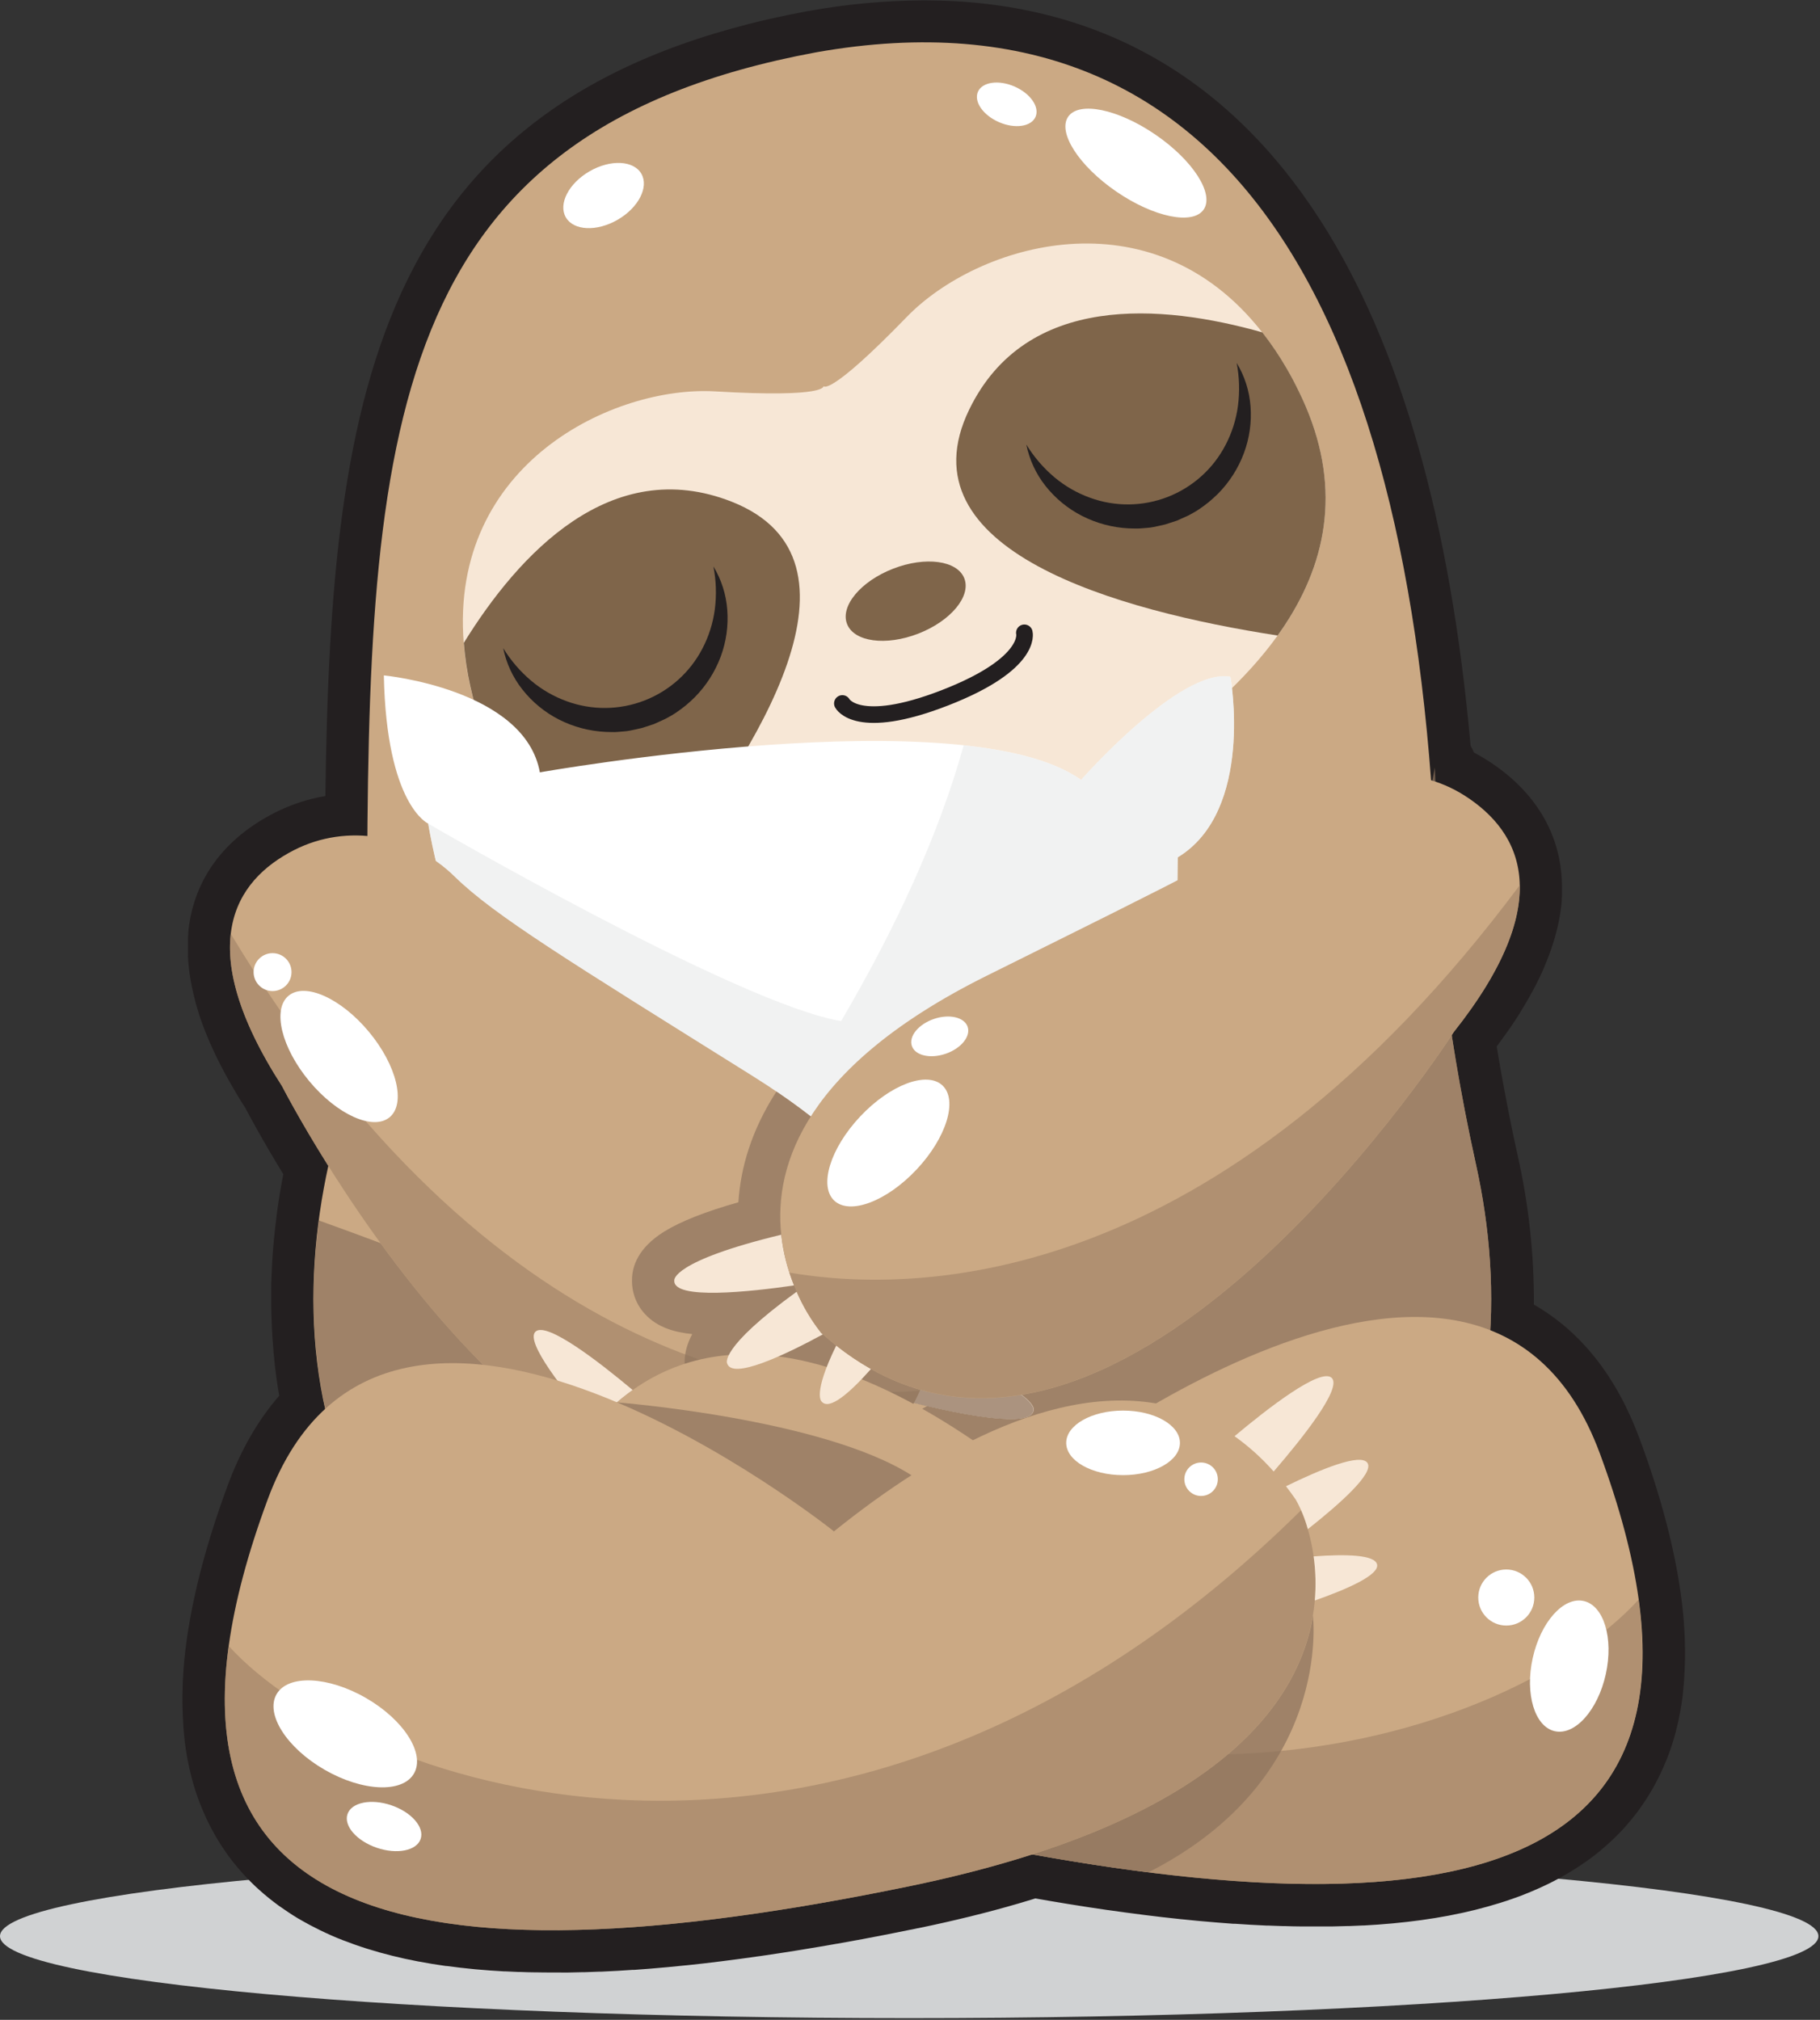 <svg width="646" height="717" viewBox="0 0 646 717" fill="none" xmlns="http://www.w3.org/2000/svg">
<rect x="0" y="0" width="646" height="717" fill="#333333" stroke="none"/>
<g clip-path="url(#clip0_6115_1726)">
<path d="M322.72 716.409C500.953 716.409 645.44 703.376 645.44 687.299C645.44 671.222 500.953 658.189 322.72 658.189C144.487 658.189 0 671.222 0 687.299C0 703.376 144.487 716.409 322.72 716.409Z" fill="#D0D2D3"/>
<path d="M195.979 700.191C194.089 700.191 192.209 700.191 190.349 700.141H189.71C188.07 700.141 186.43 700.071 184.8 700.011H184.05C182.44 699.951 180.81 699.881 179.2 699.791H178.729C175.419 699.611 172.089 699.361 168.859 699.071L168.269 699.011C166.749 698.871 165.209 698.711 163.689 698.531L163.08 698.461C161.53 698.281 160 698.091 158.49 697.881H158.229C155.009 697.431 151.9 696.931 148.91 696.361L148.389 696.271C146.969 696.004 145.55 695.714 144.13 695.401L143.609 695.291C142.159 694.971 140.74 694.641 139.34 694.291L139.099 694.231C136.159 693.501 133.29 692.691 130.54 691.831L130.09 691.691C128.79 691.281 127.469 690.841 126.179 690.381L125.769 690.241C124.339 689.731 123.059 689.241 121.769 688.761L121.54 688.671C118.92 687.671 116.309 686.491 113.809 685.281L113.429 685.101C112.269 684.531 111.069 683.921 109.889 683.291L109.57 683.111C108.26 682.411 107.11 681.751 105.99 681.111L105.859 681.041C103.489 679.621 101.169 678.041 98.969 676.501L98.649 676.261C97.649 675.521 96.59 674.721 95.57 673.891L95.3 673.681C94.16 672.751 93.169 671.911 92.219 671.051L92.07 670.921C90.07 669.151 88.15 667.221 86.33 665.221L86.109 664.981C85.259 664.031 84.39 662.981 83.55 661.981L83.269 661.641C82.419 660.591 81.63 659.551 80.87 658.511L80.75 658.331C79.162 656.129 77.69 653.846 76.34 651.491C76.34 651.491 76.189 651.231 76.18 651.191C75.519 650.031 74.88 648.841 74.29 647.651L74.12 647.331C73.49 646.051 72.919 644.831 72.389 643.601L72.33 643.451C71.198 640.873 70.196 638.24 69.33 635.561L69.229 635.241C68.819 633.951 68.43 632.601 68.07 631.241L67.99 630.921C66.87 626.595 66.044 622.198 65.519 617.761V617.421C65.349 615.981 65.2 614.491 65.09 613.011V612.611C64.747 607.842 64.666 603.058 64.849 598.281V597.981C64.919 596.331 65.01 594.711 65.13 593.101V592.711C66.57 573.591 71.84 551.581 80.82 527.291C85.46 514.751 91.589 504.081 99.109 495.461C98.719 493.221 98.36 490.961 98.05 488.701C98.05 488.651 98.05 488.601 98.05 488.551C97.85 487.111 97.669 485.671 97.51 484.231C97.514 484.194 97.514 484.157 97.51 484.121C97.35 482.621 97.2 481.201 97.07 479.781C97.07 479.701 97.07 479.631 97.07 479.551C96.55 473.791 96.279 467.861 96.26 461.941C96.26 460.471 96.26 459.031 96.26 457.591C96.254 457.534 96.254 457.477 96.26 457.421C96.26 456.001 96.32 454.591 96.37 453.171V453.001C96.42 451.621 96.489 450.241 96.559 448.861C96.564 448.798 96.564 448.734 96.559 448.671C96.889 443.021 97.439 437.251 98.189 431.521V431.291C98.829 426.501 99.619 421.651 100.559 416.821C93.029 404.521 88.33 395.691 87.03 393.211C85.03 390.161 83.24 387.101 81.54 384.101L81.41 383.871C81.04 383.221 80.639 382.501 80.26 381.791L80.13 381.561C79.73 380.821 79.37 380.161 79.03 379.511L78.809 379.091C78.499 378.501 78.19 377.881 77.88 377.271L77.639 376.811C77.329 376.201 77.04 375.601 76.75 375.001L76.53 374.551L75.719 372.821L75.46 372.261C75.21 371.721 74.96 371.161 74.719 370.611L74.5 370.121C74.24 369.521 74.01 368.971 73.78 368.431L73.55 367.881C73.33 367.361 73.109 366.821 72.899 366.271L72.68 365.711C72.48 365.221 72.27 364.711 72.07 364.111L71.899 363.671C71.679 363.071 71.48 362.501 71.28 361.931L71.149 361.581L70.51 359.661V359.521C70.049 358.091 69.639 356.701 69.269 355.341C69.273 355.294 69.273 355.247 69.269 355.201C69.109 354.581 68.95 353.961 68.8 353.351L68.649 352.731C68.549 352.301 68.44 351.831 68.34 351.381L68.13 350.381C68.06 350.051 67.99 349.721 67.93 349.381C67.93 349.381 67.64 347.781 67.59 347.491L67.45 346.601L67.29 345.601C67.29 345.601 67.17 344.601 67.16 344.601C67.16 344.291 67.08 343.981 67.05 343.671C67.02 343.361 66.98 343.051 66.95 342.671C66.92 342.291 66.89 342.081 66.87 341.771C66.85 341.461 66.81 341.111 66.79 340.771C66.77 340.431 66.79 340.231 66.74 339.951C66.69 339.671 66.74 339.261 66.74 338.951C66.74 338.641 66.74 338.371 66.74 338.111C66.74 337.851 66.74 337.431 66.74 337.111V336.361C66.74 335.981 66.74 335.601 66.74 335.231C66.74 335.091 66.74 334.871 66.74 334.641C66.74 334.211 66.74 333.831 66.74 333.451V332.831C66.74 332.401 66.74 332.011 66.83 331.621V331.021C66.83 330.711 66.9 330.361 66.93 330.021C66.93 329.971 66.93 329.861 66.93 329.861C69.019 311.951 79.58 297.661 97.49 288.511C103.155 285.631 109.224 283.628 115.49 282.571C117.37 136.901 134.269 32.221 286.849 3.911H286.969C300.5 1.459 314.219 0.194 327.97 0.131C388.07 0.131 435.439 26.461 468.769 78.381C496.989 122.381 514.869 185.011 521.979 264.741C522.45 265.503 522.852 266.306 523.179 267.141C524.839 268.014 526.46 268.954 528.04 269.961C544.97 280.811 554.09 296.071 554.41 314.091V314.251C554.41 314.581 554.41 314.911 554.41 315.251V315.911C554.41 316.331 554.41 316.701 554.41 317.061V317.651C554.41 318.081 554.41 318.441 554.34 318.801C554.34 318.801 554.34 319.311 554.34 319.511C554.34 319.711 554.339 320.111 554.269 320.421C554.269 320.421 554.2 321.121 554.17 321.421C554.14 321.721 554.09 322.101 554.05 322.421C554.01 322.741 553.98 322.921 553.95 323.191C553.92 323.461 553.85 323.861 553.8 324.191C553.75 324.521 553.71 324.731 553.67 325.001C553.63 325.271 553.55 325.701 553.49 326.001L553.309 326.911C553.309 327.201 553.19 327.531 553.12 327.861C553.05 328.191 552.99 328.461 552.92 328.761L552.7 329.681L552.41 330.861L552.22 331.571C552.13 331.911 552.04 332.231 551.95 332.571L551.689 333.471L551.32 334.661L551.08 335.421C550.95 335.831 550.799 336.271 550.649 336.701L550.439 337.311C550.239 337.881 550.03 338.451 549.82 339.021L549.729 339.251C549.239 340.551 548.73 341.891 548.12 343.251L548.07 343.361V343.461C547.81 344.041 547.54 344.651 547.26 345.261L547.109 345.591L546.32 347.271L546.109 347.691L545.309 349.301L545.05 349.811L544.229 351.361L543.96 351.871C543.68 352.391 543.389 352.871 543.099 353.431L542.79 353.981L541.899 355.531L541.599 356.051C541.299 356.561 540.979 357.051 540.649 357.631L540.359 358.111C540.019 358.671 539.669 359.231 539.359 359.791L539.03 360.301L537.95 361.991L537.71 362.341C537.3 362.981 536.88 363.591 536.46 364.211L536.28 364.491L534.859 366.491L534.8 366.581C533.65 368.211 532.46 369.841 531.25 371.471C531.42 372.531 531.92 375.471 531.92 375.471L532.53 379.031L533.34 383.541C533.34 383.541 534.02 387.271 534.2 388.181L534.58 390.181L535.16 393.181L535.53 395.061C535.71 395.991 536.53 400.061 536.53 400.061L537.59 405.121C537.91 406.621 538.25 408.121 538.59 409.691L538.71 410.251C542.611 427.598 544.537 445.331 544.45 463.111C561.24 472.741 573.86 488.761 582.03 510.881C591.03 535.181 596.289 557.191 597.719 576.301V576.631C597.839 578.301 597.94 579.921 598 581.501V581.881C598.187 586.668 598.107 591.462 597.76 596.241V596.691C597.65 598.041 597.51 599.521 597.34 601.001V601.331C596.811 605.767 595.986 610.164 594.87 614.491L594.809 614.741C594.429 616.161 594.04 617.511 593.63 618.831L593.55 619.081C592.663 621.861 591.663 624.501 590.55 627.001C590.517 627.065 590.49 627.132 590.469 627.201C589.939 628.411 589.37 629.641 588.719 630.941L588.58 631.221C587.96 632.461 587.33 633.651 586.67 634.801L586.559 635.001C585.177 637.412 583.669 639.749 582.04 642.001V642.051C581.25 643.131 580.429 644.211 579.559 645.281L579.32 645.581C578.5 646.581 577.639 647.581 576.769 648.581L576.57 648.801C574.749 650.807 572.825 652.72 570.809 654.531L570.67 654.661C569.72 655.511 568.72 656.361 567.67 657.251L567.399 657.471C566.399 658.311 565.31 659.121 564.25 659.891L564.019 660.061C561.769 661.691 559.46 663.221 557.09 664.631L556.899 664.751C555.799 665.401 554.63 666.061 553.42 666.751L553.04 666.951C551.88 667.581 550.68 668.191 549.47 668.781L549.2 668.911C546.63 670.151 544.019 671.301 541.349 672.351L541.109 672.451C539.929 672.911 538.61 673.451 537.24 673.891L536.82 674.041C535.49 674.511 534.18 674.951 532.82 675.371L532.41 675.501C529.65 676.361 526.78 677.171 523.88 677.891L523.62 677.961C522.22 678.301 520.789 678.631 519.349 678.961L518.79 679.081C517.4 679.381 515.969 679.681 514.519 679.951L514.07 680.041C511.07 680.611 507.919 681.121 504.809 681.551L504.479 681.601C502.959 681.811 501.43 682.001 499.88 682.181L499.25 682.251C497.74 682.421 496.199 682.591 494.639 682.731L494.109 682.781C490.899 683.081 487.559 683.321 484.189 683.501H483.76C482.14 683.581 480.509 683.661 478.859 683.711H478.17C476.52 683.771 474.88 683.811 473.17 683.841H472.53C470.7 683.841 468.82 683.841 466.92 683.841H462.01H461.439C459.759 683.841 458.04 683.781 456.3 683.731H455.49L450.269 683.541H449.59L444.12 683.261H444.04L438.41 682.901H437.76L432.32 682.481L431.32 682.401C429.54 682.261 427.71 682.101 425.87 681.931L425.13 681.861L419.28 681.281H419.2C417.26 681.071 415.31 680.861 413.34 680.631L412.59 680.551L406.889 679.861L405.71 679.711C403.856 679.484 401.993 679.241 400.12 678.981L399.269 678.871L393.17 678.021H393.099C391.099 677.731 389.03 677.421 386.97 677.111L386.109 676.981C384.109 676.681 382.16 676.371 380.16 676.041L379.08 675.871L373.08 674.871L372.139 674.711L367.49 673.901L366.07 674.341L361.46 675.721C350.46 678.931 338.46 681.881 325.95 684.461H325.859L319.25 685.801L318.25 686.001C316.18 686.421 314.1 686.821 312.03 687.231L310.8 687.461L304.639 688.631L303.639 688.801C301.509 689.201 299.389 689.581 297.269 689.961H297.179C295.059 690.341 292.949 690.701 290.849 691.061L289.849 691.221L283.849 692.221L282.74 692.401L276.74 693.341L275.929 693.461L269.78 694.381H269.689L263.609 695.231L262.74 695.351L256.979 696.101L255.979 696.231L250.32 696.911L249.57 697.001C247.57 697.221 245.659 697.441 243.729 697.641H243.639L237.84 698.211L237.08 698.291L231.559 698.771L230.63 698.851L225.189 699.261H224.57L218.99 699.621H218.899C217.049 699.731 215.219 699.821 213.399 699.901H212.689C210.939 699.971 209.199 700.041 207.479 700.091H206.67L201.49 700.211H200.91C199.24 700.181 197.589 700.191 195.979 700.191Z" fill="#231F20"/>
<path d="M523.898 413.38C512.088 359.99 510.218 323.38 510.218 323.38C505.288 120.32 441.678 -8.36 289.638 18.58C137.638 46.79 130.319 151.73 130.319 323.38C130.319 323.38 128.448 360.02 116.638 413.38C96.888 502.71 124.238 619.6 320.268 630.24C516.298 619.6 543.658 502.71 523.898 413.38Z" fill="#CBA984"/>
<path opacity="0.72" d="M523.901 413.381C520.581 398.381 518.052 384.671 516.122 372.751C512.902 352.871 511.382 337.911 510.702 329.911C510.342 325.641 510.221 323.351 510.221 323.351C510.221 319.351 510.221 315.408 510.221 311.521C510.221 310.891 510.221 310.271 510.221 309.641C510.181 305.641 510.125 301.671 510.051 297.731C510.051 297.601 510.051 297.461 510.051 297.331C509.891 288.931 509.638 280.644 509.292 272.471C504.162 301.671 490.862 345.721 453.622 393.521L419.351 357.171C419.351 357.171 418.721 394.171 428.111 422.741C396.271 455.481 352.271 488.921 291.341 519.741C275.341 502.901 237.151 483.481 198.341 466.661C223.671 425.231 224.521 366.231 224.521 366.231C210.341 404.901 186.691 435.811 169.641 454.691C147.901 445.931 127.722 438.461 113.202 433.251C101.872 518.871 138.341 619.711 318.591 630.131L320.341 630.241C516.301 619.601 543.661 502.711 523.901 413.381Z" fill="#8E745E"/>
<path d="M457.65 219.379C456.35 221.486 454.964 223.559 453.491 225.599C431.431 256.359 391.49 280.599 355.26 298.929C316.17 309.929 270.35 319.019 233.26 311.249C230.8 310.739 228.381 310.139 225.991 309.469C199.551 302.039 178.471 284.849 168.991 251.859C168.191 249.049 167.48 246.289 166.89 243.589C165.764 238.523 164.995 233.384 164.59 228.209C159.59 164.419 217.99 136.829 253.88 138.939C293.93 141.299 292.281 137.049 292.281 137.049C292.281 137.049 293.93 141.299 321.86 112.499C346.86 86.689 408.58 67.579 448.01 117.979C451.206 122.067 454.11 126.374 456.701 130.869C458.091 133.259 459.431 135.759 460.701 138.379C476.051 169.119 472.12 196.039 457.65 219.379Z" fill="#F7E7D6"/>
<path d="M233.299 311.249C230.839 310.739 228.419 310.139 226.029 309.469C199.589 302.039 178.509 284.849 169.029 251.859C168.229 249.049 167.519 246.289 166.929 243.589C165.802 238.523 165.034 233.384 164.629 228.209C184.109 196.669 216.839 161.209 259.749 178.109C311.589 198.599 269.169 266.459 233.299 311.249Z" fill="#7F654A"/>
<path d="M457.651 219.38C456.351 221.487 454.965 223.56 453.491 225.6C396.791 216.82 319.661 195.47 344.051 145.32C364.241 103.84 412.351 107.89 448.051 117.98C451.247 122.068 454.151 126.375 456.741 130.87C458.131 133.26 459.471 135.76 460.741 138.38C476.051 169.12 472.121 196.04 457.651 219.38Z" fill="#7F654A"/>
<path d="M325.947 224.925C337.441 220.455 344.753 211.674 342.279 205.312C339.805 198.95 328.482 197.415 316.988 201.885C305.494 206.355 298.182 215.136 300.656 221.498C303.13 227.861 314.453 229.394 325.947 224.925Z" fill="#7F654A"/>
<path d="M253.222 201.07C256.055 205.75 257.74 211.034 258.142 216.49C258.575 222.134 257.777 227.805 255.802 233.11C253.777 238.528 250.624 243.454 246.552 247.561C245.552 248.561 244.442 249.56 243.332 250.48C242.222 251.4 241.012 252.25 239.812 253.07C238.612 253.89 237.312 254.56 236.042 255.25L232.042 257.061L227.892 258.41C226.472 258.76 225.052 259.05 223.622 259.35C222.192 259.65 220.732 259.661 219.292 259.811C217.852 259.961 216.382 259.811 214.932 259.811C209.159 259.532 203.511 258.032 198.361 255.41C193.326 252.833 188.909 249.197 185.412 244.75C182.018 240.458 179.684 235.425 178.602 230.061C181.288 234.453 184.664 238.383 188.602 241.7C192.35 244.839 196.622 247.293 201.222 248.95C210.143 252.2 219.941 252.095 228.79 248.652C237.639 245.209 244.933 238.665 249.312 230.24C251.577 225.909 253.066 221.215 253.712 216.37C254.372 211.277 254.206 206.111 253.222 201.07Z" fill="#231F20"/>
<path d="M438.949 128.82C441.782 133.5 443.468 138.784 443.869 144.24C444.301 149.885 443.499 155.557 441.519 160.86C439.498 166.278 436.349 171.203 432.279 175.311C431.219 176.311 430.169 177.31 429.049 178.23C427.929 179.15 426.739 180 425.539 180.82C424.339 181.64 423.039 182.31 421.759 183.01L417.759 184.811L413.608 186.16C412.198 186.51 410.769 186.8 409.349 187.1C407.929 187.4 406.459 187.411 405.009 187.561C403.559 187.711 402.109 187.561 400.659 187.561C394.887 187.275 389.24 185.772 384.089 183.15C379.038 180.576 374.603 176.939 371.089 172.49C367.697 168.197 365.368 163.164 364.289 157.8C366.975 162.193 370.352 166.123 374.289 169.44C378.037 172.579 382.31 175.033 386.909 176.69C395.828 179.947 405.628 179.843 414.477 176.4C423.325 172.957 430.617 166.409 434.989 157.98C437.26 153.655 438.752 148.963 439.398 144.12C440.066 139.029 439.914 133.864 438.949 128.82Z" fill="#231F20"/>
<path d="M363.592 224.631C363.592 224.631 366.592 235.581 335.382 247.711C304.172 259.841 298.992 249.711 298.992 249.711" stroke="#231F20" stroke-width="5.89" stroke-miterlimit="10" stroke-linecap="round"/>
<path d="M222.712 420.56C222.712 420.56 166.432 375.75 151.972 292.35C151.972 292.35 137.172 285.86 136.242 239.75C136.242 239.75 186.302 244.55 191.622 274.17C191.622 274.17 342.621 247.41 383.731 276.85C383.731 276.85 418.731 236.98 436.731 240.22C436.731 240.22 445.342 287.8 418.032 304.34L417.111 388.95L222.712 420.56Z" fill="white"/>
<path opacity="0.54" d="M436.69 240.221C435.514 240.024 434.318 239.983 433.131 240.1C414.471 241.81 383.73 276.85 383.73 276.85C383.12 276.42 382.481 276 381.821 275.58L381.121 275.171L379.771 274.381L378.851 273.901C378.441 273.681 378.021 273.461 377.591 273.251L376.531 272.761L375.291 272.2L374.101 271.7L372.881 271.221L371.551 270.721L370.381 270.311L368.9 269.811L367.831 269.481L366.141 268.971L365.311 268.741C359.795 267.258 354.191 266.13 348.531 265.361H348.461C347.461 265.211 346.391 265.071 345.351 264.941H345.261C344.201 264.814 343.131 264.694 342.051 264.58C333.261 296.22 318.181 328.951 298.561 362.471C262.161 356.471 151.99 292.38 151.98 292.37C158.113 327.333 172.365 360.369 193.591 388.821L255.831 415.191L277.23 411.711L402.451 391.35L417.101 388.961L418.021 304.35C430.82 296.6 435.731 282.021 437.331 268.731C437.541 266.951 437.701 265.201 437.811 263.501C437.811 262.641 437.901 261.801 437.931 260.971C437.961 260.141 437.981 259.321 437.991 258.521C438.001 257.721 437.991 256.93 437.991 256.16C437.991 255.77 437.991 255.391 437.991 255.021C437.915 250.063 437.48 245.116 436.69 240.221Z" fill="#E6E7E8"/>
<path d="M330.671 480.57C329.387 486.647 327.267 492.516 324.371 498.01C339.291 501.69 366.831 507.53 366.871 500.35C366.871 500.35 368.591 493.82 330.671 480.57Z" fill="#F7E7D6"/>
<path d="M312.492 514.32C325.382 523.05 343.002 533.62 345.282 527.9C345.282 527.9 348.862 522.96 323.212 500.16C320.47 505.145 317.084 509.748 313.142 513.85L312.492 514.32Z" fill="#F7E7D6"/>
<path d="M294.309 524.88C300.889 533.95 307.568 541.12 310.608 538.1C310.608 538.1 314.178 536.001 307.398 517.811C303.228 520.508 298.851 522.872 294.309 524.88Z" fill="#F7E7D6"/>
<path d="M324.372 498.01C327.268 492.516 329.388 486.647 330.671 480.57C335.811 455.84 327.771 419.91 267.151 381.97C201.831 341.08 175.532 325.06 161.322 311.13C146.182 296.27 123.321 292.13 104.391 301.76C83.101 312.63 68.091 335.88 100.111 385.58C100.111 385.58 193.911 569.17 294.311 524.88C298.854 522.871 303.23 520.508 307.401 517.81C309.094 516.717 310.792 515.553 312.492 514.32L313.141 513.85C317.084 509.748 320.47 505.145 323.212 500.16C323.612 499.47 323.992 498.76 324.372 498.01Z" fill="#CBA984"/>
<path opacity="0.72" d="M81.909 331.48C174.339 484.8 280.089 496.96 326.439 493.69C323.231 501.143 318.728 507.968 313.139 513.85C205.969 592.77 100.139 385.59 100.139 385.59C85.029 362.17 80.379 344.63 81.909 331.48Z" fill="#A5876A"/>
<path d="M138.298 396.598C144.132 391.744 140.828 378.156 130.92 366.247C121.012 354.338 108.251 348.619 102.418 353.472C96.585 358.325 99.887 371.914 109.795 383.822C119.703 395.731 132.465 401.451 138.298 396.598Z" fill="white"/>
<path d="M96.742 351.81C100.459 351.81 103.472 348.796 103.472 345.08C103.472 341.363 100.459 338.35 96.742 338.35C93.025 338.35 90.012 341.363 90.012 345.08C90.012 348.796 93.025 351.81 96.742 351.81Z" fill="white"/>
<path opacity="0.72" d="M322.999 435.181C314.799 420.281 300.129 404.111 275.599 387.471C266.599 401.361 262.849 414.791 262.089 426.781C250.269 430.141 241.609 433.571 235.799 437.161C226.309 443.031 224.339 449.751 224.329 454.321C224.222 458.795 225.861 463.135 228.898 466.421C233.228 471.181 239.409 472.951 245.709 473.571C242.069 480.401 242.708 485.821 244.108 489.331C246.708 496.411 253.479 500.911 261.719 500.911C264.719 500.911 268.979 500.411 276.159 497.761C276.473 501.868 278.339 505.701 281.379 508.481C284.645 511.641 289.014 513.402 293.559 513.391C299.559 513.391 305.279 510.691 312.369 504.181L314.239 504.931C315.833 505.551 317.432 506.124 319.039 506.651C319.489 506.021 319.949 505.351 320.419 504.651C319.949 505.351 319.489 506.021 319.039 506.651C323.844 508.232 328.77 509.416 333.769 510.191C330.949 507.311 327.479 503.991 323.169 500.191C323.409 499.781 323.628 499.341 323.858 498.911C324.008 498.651 324.149 498.391 324.289 498.111C324.292 498.088 324.292 498.064 324.289 498.041C339.209 501.721 366.749 507.561 366.789 500.381C366.789 500.381 368.489 493.821 330.589 480.601C333.029 468.851 332.489 454.601 324.759 438.751C321.499 439.004 318.322 439.167 315.229 439.241C317.926 438.104 320.525 436.746 322.999 435.181Z" fill="#8E745E"/>
<path d="M416.82 574.87C416.82 574.87 300.59 439.56 224.59 493.42C219.496 497.056 214.836 501.263 210.7 505.96C209.22 507.62 207.764 509.374 206.33 511.22C205.15 512.74 203.99 514.324 202.85 515.97C200.996 519.274 199.559 522.794 198.57 526.45C197.649 529.609 196.96 532.831 196.51 536.09C195.78 541.278 195.642 546.532 196.1 551.75C198.9 584.201 225.93 629.62 340.1 653.18C516.1 689.51 624.67 669.67 567.87 515.97C525.27 400.7 366.87 527.18 366.87 527.18" fill="#CBA984"/>
<path opacity="0.72" d="M196.061 551.751C195.603 546.532 195.741 541.278 196.471 536.091C196.921 532.831 197.61 529.609 198.531 526.451C199.195 524.158 199.995 521.907 200.931 519.711C362.361 679.361 535.331 618.851 581.591 567.861C596.171 673.781 493.891 684.931 340.031 653.181C225.891 629.621 198.861 584.201 196.061 551.751Z" fill="#A5876A"/>
<path d="M210.659 505.96C214.794 501.263 219.454 497.055 224.548 493.42C213.088 483.81 193.929 468.85 190.029 472.75C186.369 476.41 200.369 494.03 210.659 505.96Z" fill="#F7E7D6"/>
<path d="M198.533 526.45C199.521 522.794 200.958 519.274 202.812 515.97C203.952 514.324 205.112 512.74 206.292 511.22C193.912 505.16 179.712 499.31 177.352 502.97C174.992 506.63 187.113 517.46 198.533 526.45Z" fill="#F7E7D6"/>
<path d="M196.06 551.75C195.602 546.532 195.74 541.278 196.47 536.09C185.18 535.25 174.74 535.46 173.95 538.95C173.12 542.62 184.17 547.56 196.06 551.75Z" fill="#F7E7D6"/>
<path opacity="0.72" d="M330.65 573.529L278.711 626.669L286.19 638.419C303.77 644.593 321.761 649.525 340.031 653.179C363.871 658.099 386.471 661.989 407.601 664.659C473.311 631.259 466.001 573.529 466.001 573.529H330.65Z" fill="#8E745E"/>
<path opacity="0.72" d="M218.972 497.82C218.972 497.82 291.852 503.49 323.502 523.68L339.842 560.14L244.842 605.61L189.422 562.061L218.972 497.82Z" fill="#8E745E"/>
<path d="M295.978 543.581C295.978 543.581 137.538 417.101 94.978 532.371C38.178 686.071 146.709 705.911 322.749 669.581C436.889 646.021 463.919 600.581 466.749 568.151C467.206 562.932 467.068 557.678 466.338 552.491C465.889 549.231 465.201 546.009 464.279 542.851C463.29 539.194 461.852 535.674 459.999 532.371C458.859 530.717 457.698 529.134 456.518 527.621C455.085 525.767 453.628 524.014 452.148 522.361C448.012 517.664 443.352 513.456 438.258 509.821C362.188 455.961 245.989 591.271 245.989 591.271" fill="#CBA984"/>
<path opacity="0.72" d="M466.68 568.149C467.138 562.931 467 557.677 466.27 552.489C465.82 549.23 465.132 546.008 464.211 542.849C463.56 540.552 462.758 538.301 461.81 536.109C300.38 695.749 127.41 635.24 81.15 584.25C66.57 690.17 168.861 701.329 322.711 669.579C436.851 646.019 463.88 600.599 466.68 568.149Z" fill="#A5876A"/>
<path d="M452.082 522.36C447.946 517.663 443.285 513.456 438.191 509.82C449.651 500.21 468.812 485.25 472.712 489.15C476.372 492.82 462.372 510.43 452.082 522.36Z" fill="#F7E7D6"/>
<path d="M464.209 542.819C463.22 539.163 461.782 535.643 459.929 532.339C458.789 530.686 457.629 529.103 456.449 527.589C468.829 521.529 483.029 515.679 485.389 519.339C487.749 522.999 475.589 533.819 464.209 542.819Z" fill="#F7E7D6"/>
<path d="M466.68 568.151C467.137 562.932 466.999 557.678 466.27 552.49C477.56 551.65 488 551.86 488.79 555.35C489.59 559.02 478.59 563.961 466.68 568.151Z" fill="#F7E7D6"/>
<path d="M398.629 523.65C409.774 523.65 418.809 518.52 418.809 512.19C418.809 505.861 409.774 500.73 398.629 500.73C387.484 500.73 378.449 505.861 378.449 512.19C378.449 518.52 387.484 523.65 398.629 523.65Z" fill="white"/>
<path d="M426.319 531.04C429.599 531.04 432.259 528.381 432.259 525.1C432.259 521.82 429.599 519.16 426.319 519.16C423.038 519.16 420.379 521.82 420.379 525.1C420.379 528.381 423.038 531.04 426.319 531.04Z" fill="white"/>
<path d="M146.937 629.568C150.997 622.537 143.369 610.533 129.9 602.757C116.431 594.981 102.222 594.377 98.163 601.408C94.103 608.439 101.731 620.443 115.2 628.219C128.669 635.995 142.878 636.599 146.937 629.568Z" fill="white"/>
<path d="M149.302 652.806C150.722 648.639 146.064 643.281 138.897 640.838C131.73 638.396 124.768 639.794 123.348 643.96C121.928 648.127 126.587 653.484 133.754 655.927C140.921 658.369 147.882 656.972 149.302 652.806Z" fill="white"/>
<path d="M277.3 438.301C277.98 444.483 279.514 450.541 281.859 456.301C266.649 458.511 238.68 461.631 239.34 454.471C239.34 454.441 238.28 447.751 277.3 438.301Z" fill="#F7E7D6"/>
<path d="M292.089 473.669C278.409 481.089 259.839 489.879 258.089 483.969C258.089 483.969 255.019 478.709 282.769 458.529C285.008 463.756 287.928 468.665 291.449 473.129C291.689 473.309 291.889 473.499 292.089 473.669Z" fill="#F7E7D6"/>
<path d="M309.161 485.951C301.721 494.331 294.37 500.821 291.64 497.521C291.64 497.521 288.291 495.081 296.821 477.641C300.709 480.731 304.835 483.51 309.161 485.951Z" fill="#F7E7D6"/>
<path d="M281.861 456.27C282.171 457.05 282.481 457.8 282.811 458.53C285.051 463.757 287.97 468.666 291.492 473.13C291.692 473.31 291.892 473.5 292.092 473.67C293.662 475.06 295.242 476.39 296.822 477.67C300.71 480.761 304.836 483.539 309.162 485.98C404.752 539.87 516.032 366.33 516.032 366.33C552.762 319.99 540.091 295.39 519.971 282.49C502.101 271.03 478.911 272.94 462.391 286.24C446.891 298.73 419.151 312.1 350.151 346.41C286.151 378.24 274.601 413.21 277.301 438.33C277.982 444.512 279.516 450.57 281.861 456.33" fill="#CBA984"/>
<path opacity="0.72" d="M539.429 314.23C432.429 457.78 326.029 459.551 280.219 451.771C282.686 459.5 286.502 466.731 291.489 473.13C390.489 562.13 516.029 366.3 516.029 366.3C533.339 344.47 539.669 327.46 539.429 314.23Z" fill="#A5876A"/>
<path d="M325.331 415.162C335.938 403.871 340.053 390.506 334.522 385.31C328.991 380.115 315.909 385.056 305.303 396.347C294.696 407.638 290.581 421.003 296.112 426.198C301.643 431.394 314.725 426.453 325.331 415.162Z" fill="white"/>
<path d="M335.688 374.053C341.153 372.166 344.631 367.877 343.456 364.473C342.281 361.069 336.897 359.84 331.431 361.727C325.966 363.615 322.488 367.904 323.663 371.307C324.839 374.711 330.222 375.941 335.688 374.053Z" fill="white"/>
<path d="M427.238 74.38C431.064 68.794 423.399 56.89 410.117 47.792C396.835 38.694 382.965 35.848 379.139 41.434C375.313 47.02 382.978 58.924 396.26 68.022C409.542 77.12 423.411 79.967 427.238 74.38Z" fill="white"/>
<path d="M367.56 41.485C369.081 37.991 365.736 33.166 360.09 30.708C354.444 28.251 348.633 29.092 347.113 32.586C345.592 36.08 348.937 40.904 354.583 43.362C360.229 45.819 366.039 44.979 367.56 41.485Z" fill="white"/>
<path d="M569.967 594.3C572.787 581.535 569.268 569.904 562.107 568.322C554.945 566.74 546.853 575.805 544.033 588.569C541.212 601.334 544.731 612.964 551.893 614.547C559.054 616.129 567.146 607.064 569.967 594.3Z" fill="white"/>
<path d="M534.649 577.041C540.144 577.041 544.599 572.586 544.599 567.091C544.599 561.595 540.144 557.141 534.649 557.141C529.154 557.141 524.699 561.595 524.699 567.091C524.699 572.586 529.154 577.041 534.649 577.041Z" fill="white"/>
<path d="M219.209 78.02C226.613 73.745 230.39 66.425 227.645 61.671C224.901 56.917 216.673 56.529 209.269 60.803C201.865 65.078 198.088 72.397 200.833 77.151C203.578 81.905 211.805 82.294 219.209 78.02Z" fill="white"/>
</g>
<defs>
<clipPath id="clip0_6115_1726">
<rect width="645.44" height="716.4" fill="white"/>
</clipPath>
</defs>
</svg>

